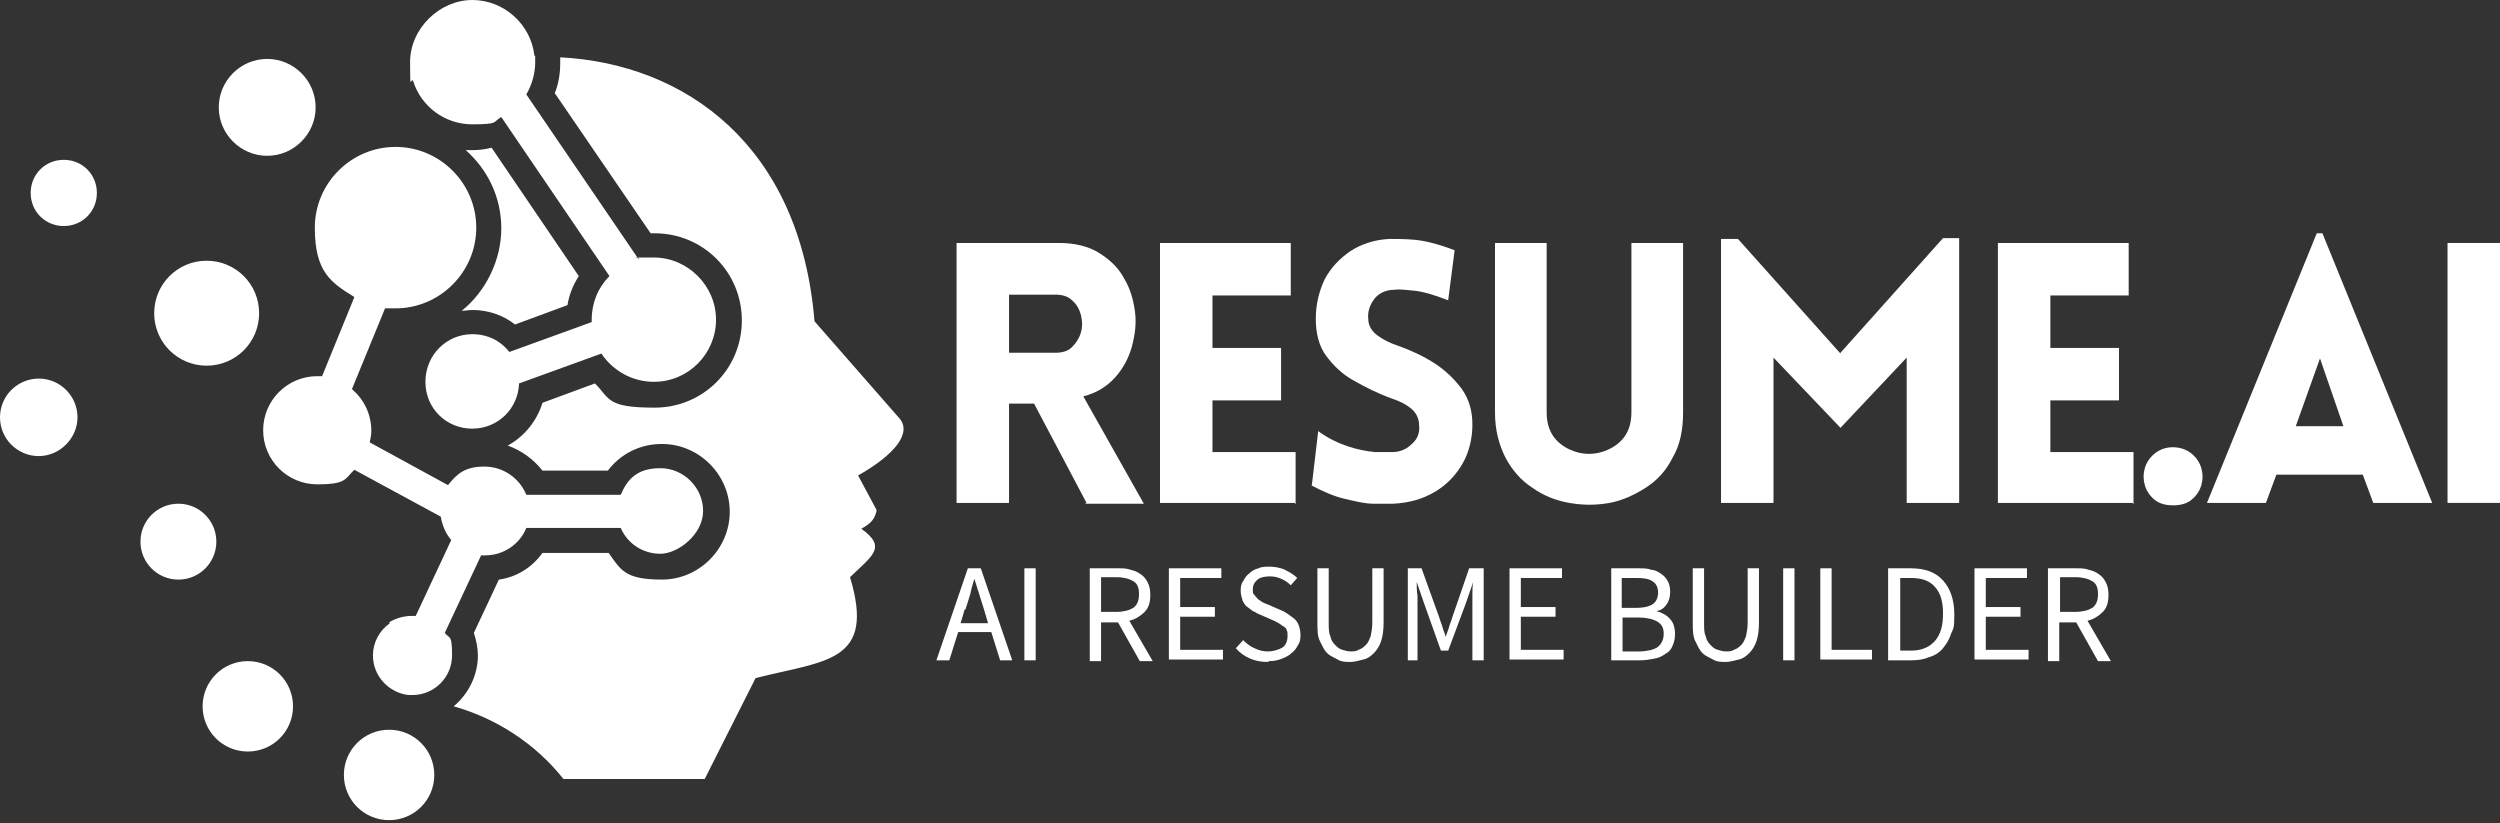 <?xml version="1.0" encoding="UTF-8"?>
<svg id="Layer_1" xmlns="http://www.w3.org/2000/svg" xmlns:xlink="http://www.w3.org/1999/xlink" version="1.1" viewBox="0 0 309.7 102">
  <rect x="0" y="0" width="309.7" height="102" fill="#333333" stroke="none"/>
  <!-- Generator: Adobe Illustrator 29.2.1, SVG Export Plug-In . SVG Version: 2.1.0 Build 116)  -->
  <defs>
    <style>
      .st0 {
        fill: none;
      }

      .st1 {
        fill-rule: evenodd;
      }

      .st1, .st2 {
        fill: #fff;
      }

      .st3 {
        clip-path: url(#clippath);
      }
    </style>
    <clipPath id="clippath">
      <rect class="st0" width="112.8" height="102"/>
    </clipPath>
  </defs>
  <g class="st3">
    <path class="st1" d="M4.8,46.9c2.7,0,4.8,2.2,4.8,4.8s-2.2,4.8-4.8,4.8S0,54.4,0,51.7s2.2-4.8,4.8-4.8M7.9,19.8c2.3,0,4.1,1.8,4.1,4.1s-1.8,4.1-4.1,4.1-4.1-1.8-4.1-4.1,1.8-4.1,4.1-4.1ZM25.6,32.3c3.6,0,6.5,2.9,6.5,6.5s-2.9,6.5-6.5,6.5-6.5-2.9-6.5-6.5c0-3.6,2.9-6.5,6.5-6.5ZM33.1,7.3c3.3,0,6,2.7,6,6s-2.7,6-6,6-6-2.7-6-6,2.7-6,6-6ZM68.7,11.5l11.9,17.4h.5c6,0,10.8,4.8,10.8,10.8s-4.8,10.8-10.8,10.8-5.5-1.1-7.4-3l-6.5,2.4c-.7,2.3-2.3,4.2-4.3,5.3,1.7.6,3.2,1.7,4.3,3.1h8.1c1.6-2.1,4-3.3,6.7-3.3,4.6,0,8.4,3.8,8.4,8.4s-3.8,8.4-8.4,8.4-5.1-1.2-6.6-3.3h-8.2c-1.3,1.8-3.2,3-5.4,3.3l-3.1,6.6c.3.9.5,1.9.5,2.8,0,2.5-1.2,4.8-3,6.3,5.3,1.5,10.1,4.6,13.6,9h17.5l6.3-12.5c8.7-2.2,14.9-1.9,11.7-12.5,2.8-2.7,4.6-3.7,1.4-6,1.3-.7,1.7-1.3,1.9-2.3l-2.3-4.3c4.6-2.6,6.7-5.3,5.1-7.1l-10.5-12c-1.8-21.9-16.1-31.9-31.5-32.7,0,.2,0,.5,0,.7,0,1.3-.2,2.6-.7,3.8ZM66.2,6.9C65.8,3.1,62.5,0,58.5,0s-7.7,3.5-7.7,7.7.1,1.6.4,2.4c1,3.1,3.9,5.3,7.3,5.3s2.5-.3,3.6-.9l13.4,19.7c-1.4,1.4-2.2,3.3-2.2,5.4v.3s-10.2,3.7-10.2,3.7c-1.1-1.4-2.7-2.2-4.6-2.2-3.2,0-5.8,2.6-5.8,5.9s2.6,5.8,5.8,5.8,5.7-2.5,5.8-5.6l10.2-3.7c1.4,2.1,3.8,3.5,6.5,3.5,4.3,0,7.7-3.5,7.7-7.7s-3.5-7.7-7.7-7.7-1.3,0-1.9.2l-13.9-20.4c.7-1.2,1.1-2.6,1.1-4s0-.5,0-.8ZM48.3,77.2c-1.3.9-2.1,2.4-2.1,4,0,2.5,1.9,4.6,4.4,4.9.2,0,.3,0,.5,0,2.7,0,4.9-2.2,4.9-4.9s-.3-2-.9-2.8l4.5-9.6h.5c2.3,0,4.3-1.4,5.1-3.4h11.7c.8,1.9,2.7,3.2,4.9,3.2s5.3-2.4,5.3-5.3-2.4-5.3-5.3-5.3-4.1,1.4-4.9,3.3h-11.7c-.8-2-2.8-3.5-5.2-3.5s-3.4.9-4.5,2.3l-9.7-5.3c.1-.5.2-.9.2-1.4,0-2.1-.9-3.9-2.4-5.2l4.1-10c.4,0,.8,0,1.3,0,5.5,0,10-4.5,10-10s-4.5-10-10-10-10,4.5-10,10,2,6.8,4.9,8.6l-4,9.8h-.6c-3.7,0-6.7,3-6.7,6.7s3,6.7,6.7,6.7,3.4-.7,4.6-1.8l10.7,5.8c.2,1.1.6,2.1,1.3,2.9l-4.4,9.4h-.5c-1,0-2,.3-2.8.8ZM58.5,38.4c1.9,0,3.8.6,5.3,1.8l6.5-2.4c.2-1.3.7-2.5,1.4-3.6l-10.8-15.9c-.8.2-1.6.3-2.4.3h-.8c2.7,2.4,4.4,5.8,4.4,9.7s-1.9,7.8-4.9,10.2c.4,0,.9-.1,1.4-.1ZM48.2,90.4c3.1,0,5.6,2.5,5.6,5.6s-2.5,5.6-5.6,5.6-5.6-2.5-5.6-5.6,2.5-5.6,5.6-5.6ZM30.7,81.9c3.1,0,5.6,2.5,5.6,5.6s-2.5,5.6-5.6,5.6-5.6-2.5-5.6-5.6,2.5-5.6,5.6-5.6ZM22.1,62.4c2.6,0,4.7,2.1,4.7,4.7s-2.1,4.7-4.7,4.7-4.7-2.1-4.7-4.7,2.1-4.7,4.7-4.7Z"/>
  </g>
  <path class="st2" d="M134.6,62.3l-6.5-12.3h-3.1v12.3h-6.5V30.1h12.7c1.9,0,3.6.4,4.9,1.2,1.3.8,2.4,1.8,3.1,3.1.8,1.3,1.2,2.7,1.4,4.2.2,1.5,0,2.9-.4,4.4-.4,1.4-1.1,2.7-2.1,3.8-1,1.1-2.3,1.9-3.9,2.3l7.5,13.3h-7.3ZM125,43.7h5.7c.9,0,1.6-.2,2.1-.7.5-.5.9-1.1,1.1-1.8.2-.7.2-1.4,0-2.2-.2-.7-.5-1.3-1.1-1.8-.5-.5-1.2-.7-2.1-.7h-5.7v7.2Z"/>
  <path class="st2" d="M160.4,62.3h-16.7V30.1h16.2v6.5h-9.7v6.5h8.5v6.5h-8.5v6.4h10.3v6.5Z"/>
  <path class="st2" d="M162.5,60.2l.8-6.8c1.2.9,2.5,1.5,3.7,1.9,1.2.4,2.3.6,3.3.7,1,0,1.7,0,2.2,0,1,0,1.8-.4,2.4-1,.7-.6,1-1.4.9-2.3,0-.9-.4-1.6-1-2.1-.6-.5-1.4-.9-2.3-1.2-1.7-.6-3.3-1.4-4.7-2.2-1.5-.8-2.6-1.9-3.5-3.1-.9-1.2-1.3-2.8-1.3-4.6s.4-3.4,1.1-4.9c.8-1.5,1.9-2.6,3.2-3.5,1.4-.9,3-1.4,4.8-1.5.8,0,1.9,0,3.1.1,1.2.1,2.9.5,5,1.3l-.8,6.2c-1.8-.7-3.2-1.1-4.3-1.2-1.1-.1-1.8-.2-2.4-.1-1.1,0-2,.5-2.5,1.2-.5.7-.8,1.5-.7,2.4,0,.9.5,1.6,1.2,2.1.7.5,1.5.9,2.4,1.2,1.7.6,3.2,1.3,4.6,2.2,1.4.9,2.5,2,3.4,3.2.9,1.3,1.3,2.7,1.3,4.4s-.4,3.4-1.2,4.8c-.8,1.4-1.9,2.6-3.4,3.5-1.5.9-3.2,1.4-5.2,1.5-.6,0-1.4,0-2.5,0-1,0-2.2-.3-3.5-.6-1.3-.3-2.7-.9-4.2-1.7Z"/>
  <path class="st2" d="M208.5,51.1c0,2.2-.4,4.1-1.3,5.6-.8,1.6-1.9,2.8-3.3,3.7-1.4.9-2.9,1.6-4.5,1.9-1.7.3-3.3.3-5,0-1.7-.3-3.2-.9-4.6-1.9-1.4-.9-2.5-2.2-3.3-3.7-.8-1.6-1.3-3.4-1.3-5.6v-21h6.4v21c0,1.4.4,2.5,1.1,3.3.7.8,1.6,1.3,2.6,1.6,1,.3,2.1.3,3.1,0,1-.3,1.9-.8,2.6-1.6.7-.8,1.1-1.9,1.1-3.3v-21h6.4v21Z"/>
  <path class="st2" d="M228,43.7l12.7-14.2h2v32.8h-6.5v-18s-8.2,8.7-8.2,8.7l-8.3-8.7v18h-6.5V29.6h2.1l12.7,14.2Z"/>
  <path class="st2" d="M264.2,62.3h-16.7V30.1h16.2v6.5h-9.7v6.5h8.5v6.5h-8.5v6.4h10.3v6.5Z"/>
  <path class="st2" d="M269.1,55.4c1,0,1.8.3,2.4.8s1,1.1,1.2,1.8c.2.7.2,1.4,0,2.1-.2.7-.6,1.3-1.2,1.8-.6.5-1.4.7-2.3.7s-1.7-.2-2.3-.7c-.6-.5-1-1.1-1.2-1.8-.2-.7-.2-1.4,0-2.1.2-.7.6-1.3,1.2-1.8.6-.5,1.4-.8,2.3-.8Z"/>
  <path class="st2" d="M273.4,62.3l13.6-33.4h.7l13.6,33.4h-7.3l-1.3-3.5h-10.7l-1.3,3.5h-7.3ZM284.3,52.8h6l-2.9-8.4-3,8.4Z"/>
  <path class="st2" d="M309.7,62.3h-6.5V30.1h6.5v32.3Z"/>
  <path class="st2" d="M119.5,75.5l-.5,1.7h3.4l-.5-1.7c-.2-.6-.4-1.3-.6-1.9-.2-.6-.4-1.3-.6-1.9h0c-.2.7-.4,1.3-.5,1.9-.2.6-.4,1.3-.6,1.9ZM116,81.8l3.9-11.4h1.6l3.9,11.4h-1.5l-1.1-3.5h-4.1l-1.1,3.5h-1.5Z"/>
  <path class="st2" d="M126.9,81.8v-11.4h1.4v11.4h-1.4Z"/>
  <path class="st2" d="M135,81.8v-11.4h3.5c.6,0,1.1,0,1.6.2.5.1.9.3,1.3.6.4.3.6.6.8,1,.2.4.3.9.3,1.5,0,.9-.2,1.6-.7,2.1-.5.5-1.1.9-1.9,1.1l2.9,5h-1.6l-2.7-4.8h-2.1v4.8h-1.4ZM136.4,75.8h1.9c.9,0,1.6-.2,2.1-.5.5-.4.7-.9.7-1.7s-.2-1.3-.7-1.6c-.5-.3-1.2-.5-2.1-.5h-1.9v4.2Z"/>
  <path class="st2" d="M144.8,81.8v-11.4h6.5v1.2h-5.1v3.6h4.3v1.2h-4.3v4.1h5.3v1.2h-6.7Z"/>
  <path class="st2" d="M157.1,82c-.8,0-1.5-.1-2.2-.4-.7-.3-1.3-.7-1.8-1.3l.9-1c.4.4.9.8,1.4,1,.6.3,1.1.4,1.7.4s1.3-.2,1.8-.5c.4-.3.6-.8.6-1.4s0-.5-.1-.7c0-.2-.2-.4-.4-.5-.2-.1-.4-.3-.6-.4-.2-.1-.5-.3-.8-.4l-1.6-.7c-.3-.1-.5-.3-.8-.4-.3-.2-.5-.4-.8-.6-.2-.2-.4-.5-.5-.8-.1-.3-.2-.7-.2-1.1s0-.8.3-1.2c.2-.4.4-.7.8-1,.3-.3.7-.5,1.1-.6.4-.2.9-.2,1.4-.2s1.3.1,1.9.4c.6.3,1.1.6,1.5,1l-.8.9c-.3-.3-.7-.6-1.2-.8-.4-.2-.9-.3-1.4-.3s-1.2.1-1.5.4c-.4.3-.6.7-.6,1.2s0,.5.2.7c.1.2.3.3.4.5.2.1.4.3.6.4.2.1.4.2.7.3l1.6.7c.3.1.6.3.9.5.3.2.5.4.8.6.2.2.4.5.5.8.1.3.2.7.2,1.1s0,.9-.3,1.3c-.2.4-.4.7-.8,1-.3.3-.7.5-1.2.7-.5.2-1,.3-1.6.3Z"/>
  <path class="st2" d="M167.3,82c-.6,0-1.1,0-1.6-.3s-.9-.4-1.3-.8c-.4-.4-.6-.9-.9-1.5s-.3-1.4-.3-2.3v-6.7h1.4v6.7c0,.7,0,1.3.2,1.7.1.5.3.8.6,1.1.3.3.5.5.9.6.3.1.7.2,1,.2s.7,0,1-.2c.3-.1.6-.3.9-.6.3-.3.4-.6.6-1.1.1-.5.2-1,.2-1.7v-6.7h1.4v6.7c0,.9-.1,1.7-.3,2.3s-.5,1.1-.9,1.5c-.4.4-.8.7-1.3.8s-1,.3-1.6.3Z"/>
  <path class="st2" d="M174.4,81.8v-11.4h1.7l2.2,6.1c.1.4.3.8.4,1.2.1.4.3.8.4,1.2h0c.1-.4.3-.8.4-1.2.1-.4.3-.8.4-1.2l2.1-6.1h1.8v11.4h-1.4v-6.3c0-.5,0-1.1,0-1.7,0-.6,0-1.2.1-1.7h0l-.9,2.6-2.2,5.9h-.9l-2.1-5.9-.9-2.6h0c0,.5,0,1.1.1,1.7,0,.6,0,1.2,0,1.7v6.3h-1.3Z"/>
  <path class="st2" d="M187,81.8v-11.4h6.5v1.2h-5.1v3.6h4.3v1.2h-4.3v4.1h5.3v1.2h-6.7Z"/>
  <path class="st2" d="M199.6,81.8v-11.4h3.4c.6,0,1.1,0,1.6.2.5,0,.9.3,1.2.5.3.2.6.5.8.9.2.3.3.8.3,1.3s-.1,1.1-.4,1.5c-.3.5-.7.8-1.3.9h0c.7.2,1.3.5,1.7,1,.4.4.6,1.1.6,1.8s-.1,1-.3,1.5-.5.8-.9,1c-.4.3-.8.5-1.4.6-.5.1-1.1.2-1.8.2h-3.6ZM201,75.3h1.7c1,0,1.7-.2,2.1-.5.4-.3.6-.8.6-1.4s-.2-1.1-.7-1.4c-.4-.3-1.1-.4-2-.4h-1.8v3.7ZM201,80.7h2c1,0,1.8-.2,2.3-.5.5-.4.8-.9.8-1.7s-.3-1.2-.8-1.5c-.5-.3-1.3-.5-2.3-.5h-2v4.3Z"/>
  <path class="st2" d="M213.8,82c-.6,0-1.1,0-1.6-.3s-.9-.4-1.3-.8c-.4-.4-.6-.9-.9-1.5s-.3-1.4-.3-2.3v-6.7h1.4v6.7c0,.7,0,1.3.2,1.7.1.5.3.8.6,1.1.3.3.5.5.9.6.3.1.7.2,1,.2s.7,0,1-.2c.3-.1.6-.3.9-.6.3-.3.4-.6.6-1.1.1-.5.2-1,.2-1.7v-6.7h1.4v6.7c0,.9-.1,1.7-.3,2.3s-.5,1.1-.9,1.5c-.4.4-.8.7-1.3.8s-1,.3-1.6.3Z"/>
  <path class="st2" d="M220.9,81.8v-11.4h1.4v11.4h-1.4Z"/>
  <path class="st2" d="M225.5,81.8v-11.4h1.4v10.1h5v1.2h-6.4Z"/>
  <path class="st2" d="M233.9,81.8v-11.4h2.8c1.8,0,3.1.5,4,1.5.9,1,1.4,2.4,1.4,4.2s-.1,1.7-.4,2.4c-.2.7-.6,1.3-1,1.8-.4.5-1,.9-1.7,1.1-.7.3-1.4.4-2.3.4h-2.9ZM235.4,80.6h1.3c1.3,0,2.3-.4,3-1.2s1-1.9,1-3.4-.3-2.5-1-3.3c-.7-.8-1.7-1.1-3-1.1h-1.3v9Z"/>
  <path class="st2" d="M244.6,81.8v-11.4h6.5v1.2h-5.1v3.6h4.3v1.2h-4.3v4.1h5.3v1.2h-6.7Z"/>
  <path class="st2" d="M253.7,81.8v-11.4h3.5c.6,0,1.1,0,1.6.2.5.1.9.3,1.3.6.4.3.6.6.8,1,.2.4.3.9.3,1.5,0,.9-.2,1.6-.7,2.1-.5.5-1.1.9-1.9,1.1l2.9,5h-1.6l-2.7-4.8h-2.1v4.8h-1.4ZM255.2,75.8h1.9c.9,0,1.6-.2,2.1-.5.5-.4.7-.9.7-1.7s-.2-1.3-.7-1.6c-.5-.3-1.2-.5-2.1-.5h-1.9v4.2Z"/>
</svg>